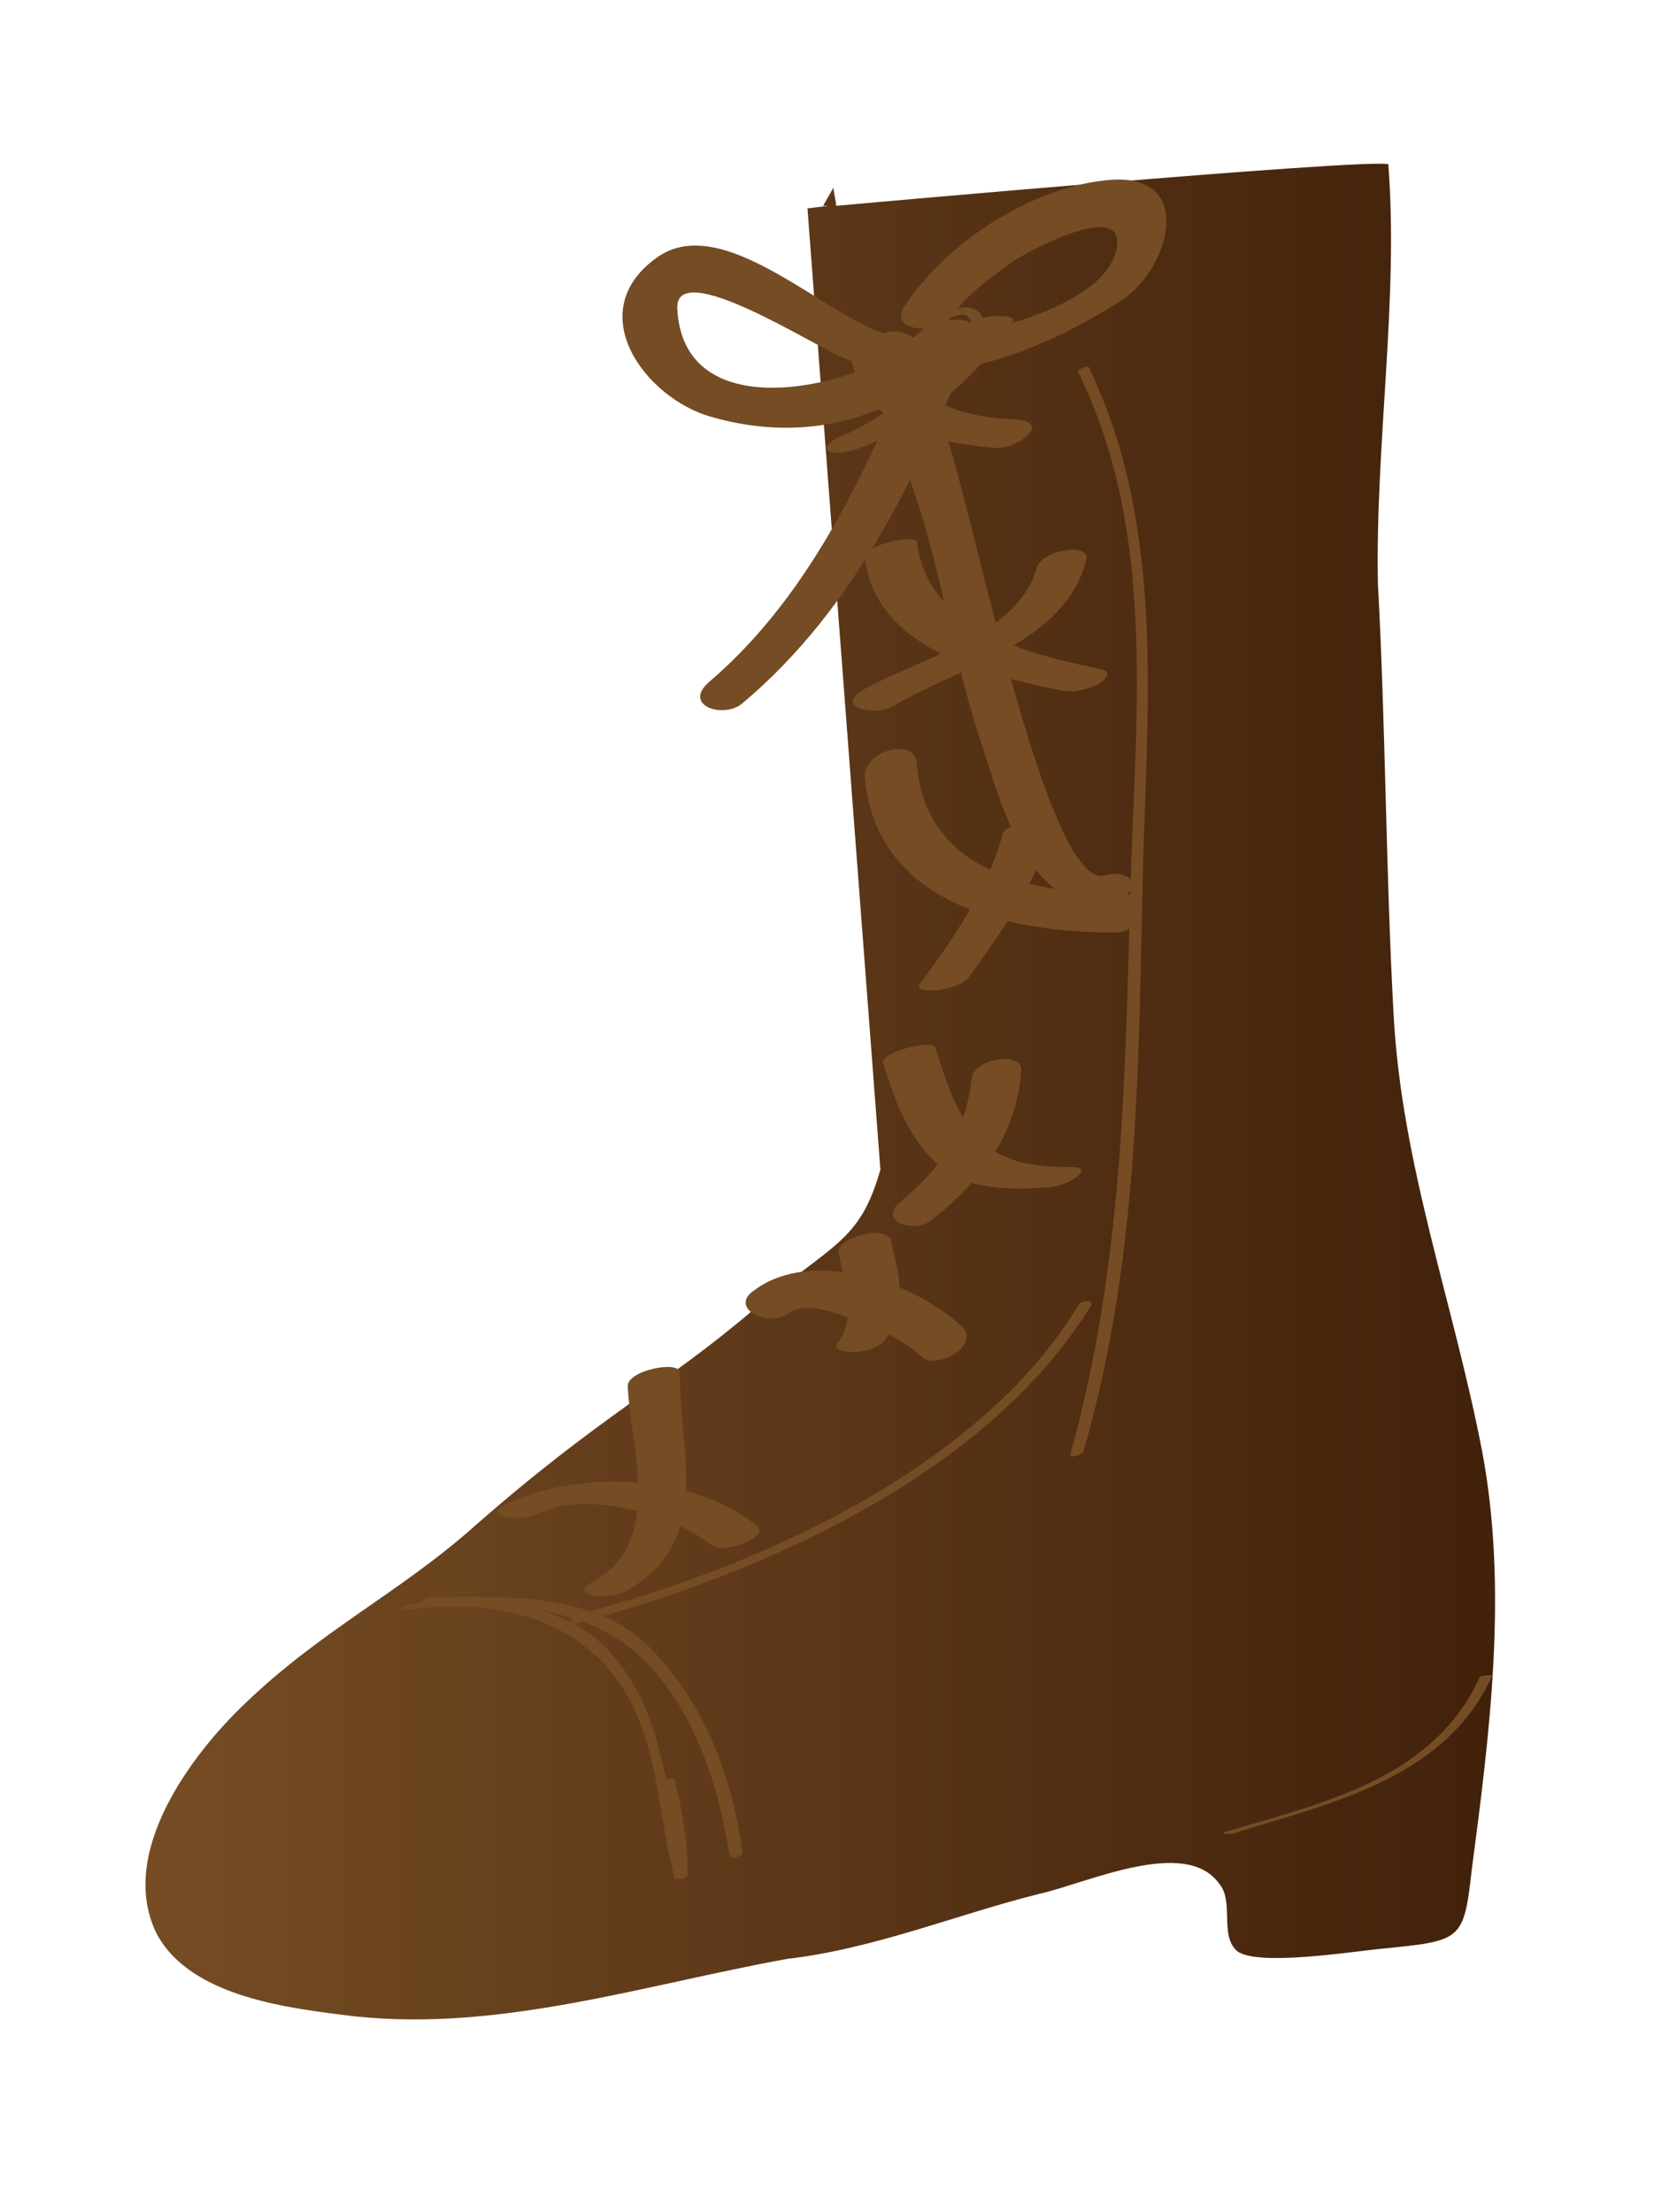 <?xml version="1.0" encoding="utf-8"?>
<!-- Generator: Adobe Illustrator 18.0.0, SVG Export Plug-In . SVG Version: 6.00 Build 0)  -->
<!DOCTYPE svg PUBLIC "-//W3C//DTD SVG 1.1//EN" "http://www.w3.org/Graphics/SVG/1.1/DTD/svg11.dtd">
<svg version="1.1" id="Layer_1" xmlns="http://www.w3.org/2000/svg" xmlns:xlink="http://www.w3.org/1999/xlink" x="0px" y="0px"
	 viewBox="0 0 63.5 84.9" enable-background="new 0 0 63.5 84.9" xml:space="preserve">
<linearGradient id="SVGID_1_" gradientUnits="userSpaceOnUse" x1="5.564" y1="43.786" x2="57.395" y2="43.786" gradientTransform="matrix(1 0 0 -1 0 85.651)">
	<stop  offset="0" style="stop-color:#754C24"/>
	<stop  offset="1" style="stop-color:#42210B"/>
</linearGradient>
<path fill="url(#SVGID_1_)" d="M56.9,55.7c-1.1-5.7-3.1-11-3.4-16.8c-0.3-5.5-0.3-11-0.6-16.5c-0.1-5.4,0.8-10.9,0.4-16.1
	c-1.2-0.2-21.2,1.6-21.2,1.6c0-0.2-0.1-0.5-0.1-0.7l-0.4,0.7c0.1,0,0.1,0,0.2,0L31,8l2.8,36.9c-0.8,2.8-1.8,2.8-4.9,5.4
	c-3.4,2.9-5.8,4-10.7,8.3c-2.8,2.5-5.9,4-8.8,6.8c-2,1.9-4.9,5.7-3.4,8.8c1.3,2.5,5.2,2.9,7.6,3.2c5.6,0.6,11.1-1.2,16.6-2.2
	c3.4-0.4,6.5-1.7,9.7-2.5c1.8-0.4,5.6-2.2,6.9-0.4c0.6,0.7,0,2,0.7,2.6c0.8,0.6,4.5,0,5.6-0.1c3-0.3,3.1-0.3,3.4-3
	C57.2,66.5,57.9,61,56.9,55.7z"/>
<g>
	<g>
		<path fill="#754C24" d="M32.7,13.9c0.7,2.6,3.2,3.1,5.6,3.3c0.8,0,2.1-1,0.7-1.1c-2-0.1-3.8-0.5-4.4-2.6
			C34.5,12.7,32.5,13.2,32.7,13.9L32.7,13.9z"/>
	</g>
</g>
<g>
	<g>
		<path fill="#754C24" d="M33.2,21.4c0.4,3.5,4.6,4.5,7.5,5.1c0.5,0.1,0.9,0,1.4-0.2c0.2-0.1,0.7-0.5,0.2-0.6
			c-2.8-0.6-6.7-1.5-7.1-4.9C35.1,20.5,33.2,20.9,33.2,21.4L33.2,21.4z"/>
	</g>
</g>
<g>
	<g>
		<path fill="#754C24" d="M33.2,29.8c0.4,4.9,5.5,6,9.6,6c1.1,0,1.5-1.5,0.2-1.5c-3.5,0-7.5-0.9-7.8-5
			C35.1,28.3,33.2,28.8,33.2,29.8L33.2,29.8z"/>
	</g>
</g>
<g>
	<g>
		<path fill="#754C24" d="M33.9,40.8c0.4,1.3,0.9,2.7,1.9,3.7c1,1.1,2.7,1.2,4.1,1.1c0.5,0,1-0.1,1.4-0.4c0.3-0.2,0.3-0.4-0.1-0.4
			c-1.3,0-2.6-0.1-3.5-1c-1-0.9-1.4-2.4-1.8-3.6C35.7,39.9,33.8,40.4,33.9,40.8L33.9,40.8z"/>
	</g>
</g>
<g>
	<g>
		<path fill="#754C24" d="M37,12.6c-0.9,1.6-2.9,3.4-4.6,4.1c-0.1,0-0.9,0.4-0.6,0.6c0.3,0.2,0.9,0,1.2-0.1c2.2-0.8,4.7-2.8,5.9-4.9
			C39,12,37.2,12.1,37,12.6L37,12.6z"/>
	</g>
</g>
<g>
	<g>
		<path fill="#754C24" d="M39.8,21.8c-0.7,2.6-4.6,3.5-6.7,4.7c-1.1,0.7,0.6,1,1.2,0.6c2.5-1.5,6.6-2.4,7.4-5.6
			C41.9,20.8,40,21.1,39.8,21.8L39.8,21.8z"/>
	</g>
</g>
<g>
	<g>
		<path fill="#754C24" d="M38.5,32c-0.6,2.2-1.9,4-3.2,5.8c-0.2,0.3,0.7,0.2,0.8,0.2c0.4-0.1,0.9-0.2,1.1-0.5
			c1.3-1.8,2.6-3.6,3.2-5.8C40.5,31.3,38.7,31.5,38.5,32L38.5,32z"/>
	</g>
</g>
<g>
	<g>
		<path fill="#754C24" d="M37.3,41.4c-0.2,2-1.2,3.5-2.7,4.7c-1,0.8,0.6,1.3,1.2,0.7c1.8-1.4,3.2-3.2,3.4-5.6
			C39.4,40.3,37.4,40.6,37.3,41.4L37.3,41.4z"/>
	</g>
</g>
<g>
	<g>
		<path fill="#754C24" d="M36.9,50.9c-1.8-1.7-5.7-3-7.9-1.4c-1.1,0.7,0.5,1.5,1.3,0.9c0.7-0.5,2.1,0.1,2.8,0.4
			c0.8,0.3,1.7,0.7,2.3,1.3C36,52.6,37.7,51.6,36.9,50.9L36.9,50.9z"/>
	</g>
</g>
<g>
	<g>
		<path fill="#754C24" d="M32.2,48.1c0.2,1.1,0.7,2.4,0,3.4c-0.3,0.3,0.2,0.4,0.5,0.4c0.4,0,1-0.1,1.3-0.5c0.9-1.2,0.5-2.5,0.2-3.8
			C34,47,32.1,47.5,32.2,48.1L32.2,48.1z"/>
	</g>
</g>
<g>
	<g>
		<path fill="#754C24" d="M29.1,58.6c-2.4-2-6.8-2.2-9.6-0.9c-1.2,0.6,0.6,0.7,1.2,0.4c1.7-0.9,5.1,0,6.6,1.2
			C27.8,59.7,29.5,59,29.1,58.6L29.1,58.6z"/>
	</g>
</g>
<g>
	<g>
		<path fill="#754C24" d="M24.1,53.2c0.1,2.4,1.4,6-1.3,7.5c-1.1,0.6,0.6,0.7,1.2,0.4c3.4-1.9,2.1-5.2,2.1-8.4
			C26.1,52.2,24.1,52.6,24.1,53.2L24.1,53.2z"/>
	</g>
</g>
<g>
	<g>
		<path fill="#754C24" d="M36.5,12.2c0.6-0.9,1.5-1.5,2.3-2.1c0.2-0.2,4.8-2.8,4-0.3c-0.8,2.3-6.6,3.5-8.5,3.1
			c-2.4-0.5-6.5-4.9-9.1-3c-2.9,2.1-0.4,5.4,2.1,6.1c3.8,1.1,7.4,0,9.9-2.8c-0.6-0.1-1.1-0.2-1.7-0.4c-2.1,4.9-4.2,9.9-8.3,13.4
			c-1,0.9,0.6,1.4,1.3,0.8c4.4-3.7,6.7-8.8,8.9-14c0.4-1-1.3-0.8-1.7-0.4c-1.9,2.1-9.5,4.2-9.7-0.8c0-1.9,5.3,1.5,6.3,1.9
			c3.4,1.6,7.9-0.3,10.8-2.2c1.8-1.2,2.8-4.8-0.4-4.6c-3,0.2-6.4,2.4-8,4.9C34.1,12.8,36.1,12.8,36.5,12.2L36.5,12.2z"/>
	</g>
</g>
<g>
	<g>
		<path fill="#754C24" d="M34.3,16.9c1.7,3.6,2.1,7.9,3.4,11.7c0.7,2.2,1.9,6.7,5,6c1.2-0.3,0.9-1.3-0.3-1
			c-2.3,0.6-5.3-15.3-6.2-17.2C35.9,15.7,34,16.3,34.3,16.9L34.3,16.9z"/>
	</g>
</g>
<g>
	<g>
		<path fill="#754C24" d="M41.4,14.3c3,6.1,2.2,13.1,2,19.7c-0.2,7.5-0.3,14.6-2.3,21.8c-0.1,0.2,0.4,0.1,0.5-0.1
			c2.2-7.6,2.1-15.2,2.3-23.1c0.2-6.2,0.7-12.7-2.1-18.5C41.8,14,41.3,14.2,41.4,14.3L41.4,14.3z"/>
	</g>
</g>
<g>
	<g>
		<path fill="#754C24" d="M41.4,50.1C37.6,56.4,29,60.2,22.1,62c-0.3,0.1-0.2,0.4,0.1,0.3c7.1-1.9,15.7-5.7,19.7-12.2
			C42,49.9,41.5,49.9,41.4,50.1L41.4,50.1z"/>
	</g>
</g>
<g>
	<g>
		<path fill="#754C24" d="M16.3,61.6c3,0,6.1-0.1,8.4,2.1c2,2,2.9,4.9,3.3,7.5c0,0.2,0.5,0.1,0.5-0.1c-0.4-3-1.5-5.8-3.6-7.9
			c-2.1-2.1-5.6-1.9-8.3-1.9C16.3,61.3,16,61.6,16.3,61.6L16.3,61.6z"/>
	</g>
</g>
<g>
	<g>
		<path fill="#754C24" d="M15.6,61.8c3.4-0.5,6.9,0.3,8.6,3.5c1.1,2.1,1.1,4.6,1.7,6.8c0,0.1,0.5,0,0.5-0.1c0-1.3-0.2-2.5-0.5-3.7
			c0-0.1-0.5,0-0.5,0.1c0.3,1.2,0.5,2.4,0.5,3.7c0.2,0,0.3-0.1,0.5-0.1c-0.9-3-0.8-6.2-3-8.6c-1.8-2-5.2-2.2-7.7-1.8
			C15.5,61.6,15.2,61.8,15.6,61.8L15.6,61.8z"/>
	</g>
</g>
<g>
	<g>
		<path fill="#754C24" d="M56.8,64.4c-1.8,3.9-6,4.8-9.7,5.9c-0.3,0.1,0,0.1,0.2,0.1c3.8-1.2,8.2-2.1,10-6.1
			C57.3,64.3,56.8,64.3,56.8,64.4L56.8,64.4z"/>
	</g>
</g>
<g>
	<g>
		<path fill="#754C24" d="M36.2,14.3c-0.3-0.1-0.7,0-0.9-0.3C35.2,14,35,14,34.9,14.1c0.3,0.3,0.4,0.5,0,0.7c0.1,0,0.3,0,0.4,0
			c-0.4-0.7,0.1-2.5,1.1-1.8c0.4,0.2,0.2,0.8,0.1,1.1c-0.3,0.6-0.9,0.7-1.5,0.6c-0.4-0.1-0.8-0.3-1.1-0.6c-0.6-0.6,0.2-1.2,0.8-0.8
			c0.7,0.5,1.2,1.6,1.2,2.4c0.1-0.1,0.2-0.1,0.3-0.2c-0.6,0-1.4,0-1.5-0.7c-0.1-0.6,0.3-1.2,0.7-1.6c0.3-0.4,0.8-1,1.4-1.1
			c0.7-0.2,0.6,1.1,0.6,1.4c0,0.2,0.5,0.1,0.5-0.1c0-0.6,0-1.6-0.8-1.6c-0.7,0-1.4,0.5-1.8,1c-0.5,0.5-1,1.3-1,2
			c0,0.9,1.1,1,1.7,0.9c0.1,0,0.3,0,0.3-0.2c0.1-1.1-1-3.2-2.4-2.7c-0.6,0.2-1,0.7-0.6,1.3c0.4,0.6,1.4,0.8,2,0.8
			c0.6,0,1.1-0.4,1.5-0.8c0.3-0.4,0.5-1.2-0.1-1.5c-1.3-0.5-2.7,1-1.9,2.2c0.1,0.1,0.3,0.1,0.4,0c0.6-0.4,0.8-0.5,0.2-1
			c-0.1-0.1-0.5,0-0.5,0.2c0.2,0.6,0.5,0.3,0.9,0.4C35.9,14.5,36.4,14.3,36.2,14.3L36.2,14.3z"/>
	</g>
</g>
</svg>
